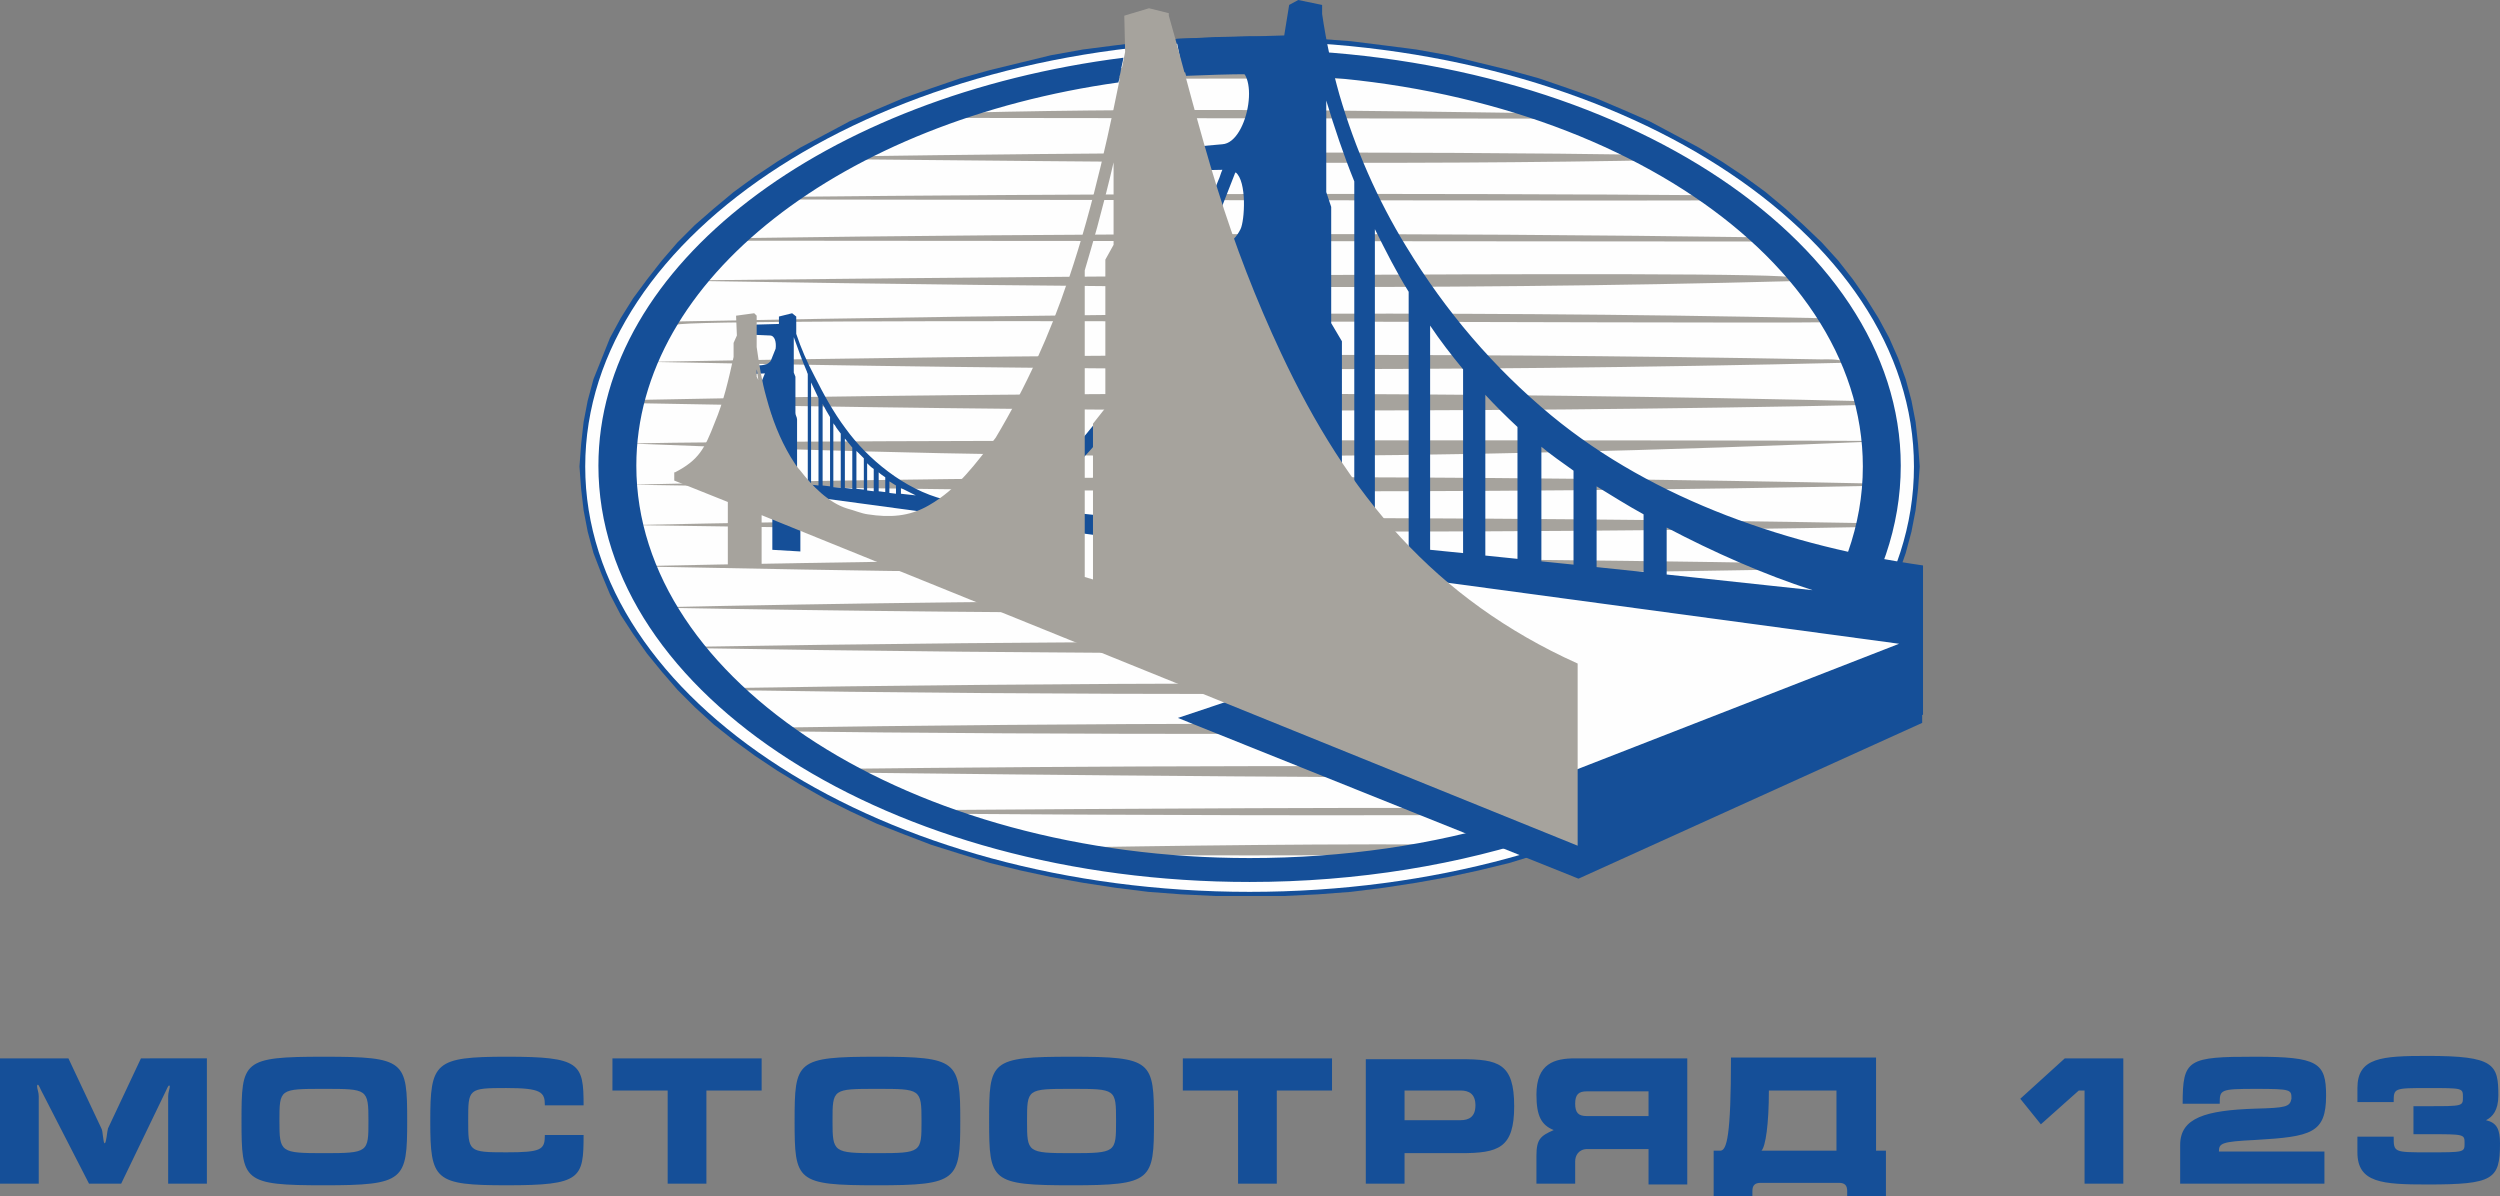<?xml version="1.0" encoding="utf-8"?>
<!-- Generator: Adobe Illustrator 16.0.0, SVG Export Plug-In . SVG Version: 6.00 Build 0)  -->
<!DOCTYPE svg PUBLIC "-//W3C//DTD SVG 1.1//EN" "http://www.w3.org/Graphics/SVG/1.1/DTD/svg11.dtd">
<svg version="1.1" id="Слой_1" xmlns="http://www.w3.org/2000/svg" xmlns:xlink="http://www.w3.org/1999/xlink" x="0px" y="0px"
	 width="600.483px" height="287.278px" viewBox="0 176.876 600.483 287.278" enable-background="new 0 176.876 600.483 287.278"
	 xml:space="preserve">
<rect x="0" y="176.876" width="600.483" height="287.278" fill="#808080" stroke="none"/>
<path fill="#154F98" d="M0,431.089v30.092h9.306v-20.987c0-0.987-0.396-1.779-0.396-2.37c0-0.202,0-0.396,0.197-0.396
	c0.198,0,0.595,0.987,0.792,1.384l11.483,22.371h7.722l10.691-22.17c0.199-0.396,0.595-1.391,0.792-1.391
	c0.199,0,0.199,0,0.199,0.202c0,0.591-0.396,1.383-0.396,2.37v20.987h9.305v-30.092H33.855l-7.919,16.83
	c-0.199,0.591-0.396,3.56-0.792,3.56c-0.396,0-0.396-2.969-0.789-3.56l-7.922-16.83H0L0,431.089z M97.803,446.135
	c0-14.455-0.396-15.442-19.994-15.442c-19.601,0-19.799,0.987-19.799,15.442c0,14.453,0.396,15.44,19.799,15.44
	C97.21,461.575,97.803,460.387,97.803,446.135z M67.118,446.135c0-7.722,0-7.722,10.691-7.722c10.491,0,10.689,0,10.689,7.722
	c0,7.524,0,7.723-10.689,7.723C67.316,453.856,67.118,453.659,67.118,446.135z M121.761,430.691
	c-17.422,0-18.413,1.385-18.413,15.442c0,14.252,0.991,15.44,18.413,15.44c17.818,0,18.413-1.584,18.413-12.077h-9.305
	c0,3.563-0.792,4.161-9.307,4.161c-9.106,0-9.106-0.2-9.106-7.721c0-7.525,0-7.723,9.106-7.723c8.514,0,9.307,0.988,9.307,4.156
	h9.305C140.175,432.275,139.383,430.691,121.761,430.691z M147.103,438.81h13.265v22.371h9.306V438.81h13.266v-7.721h-35.835
	L147.103,438.81L147.103,438.81z M230.651,446.135c0-14.455-0.594-15.442-19.995-15.442c-19.402,0-19.799,0.987-19.799,15.442
	c0,14.453,0.396,15.44,19.799,15.44C230.056,461.575,230.651,460.387,230.651,446.135z M199.965,446.135
	c0-7.722,0-7.722,10.69-7.722c10.491,0,10.689,0,10.689,7.722c0,7.524,0,7.723-10.689,7.723
	C200.162,453.856,199.965,453.659,199.965,446.135z M277.177,446.135c0-14.455-0.396-15.442-19.799-15.442
	c-19.599,0-19.796,0.987-19.796,15.442c0,14.453,0.396,15.44,19.796,15.44C276.781,461.575,277.177,460.387,277.177,446.135z
	 M246.689,446.135c0-7.722,0-7.722,10.689-7.722c10.691,0,10.691,0,10.691,7.722c0,7.524,0,7.723-10.691,7.723
	C246.689,453.856,246.689,453.659,246.689,446.135z M284.106,438.81h13.268v22.371h9.305V438.81h13.264v-7.721h-35.835
	L284.106,438.81L284.106,438.81z M328.058,431.089v30.092h9.306v-7.323h13.464c9.107,0,12.867-1.19,12.867-11.287
	c0-10.294-3.76-11.286-12.867-11.286h-22.77V431.089z M337.364,445.938v-7.129h13.464c1.98,0,3.563,0.792,3.563,3.563
	c0,2.773-1.583,3.564-3.563,3.564L337.364,445.938L337.364,445.938z M405.273,431.089h-26.926c-4.951,0-9.305,1.188-9.305,8.709
	c0,5.147,1.188,7.328,4.155,8.511c-3.164,1.391-4.155,2.184-4.155,6.146v6.728h9.305v-5.346c0-1.382,0.793-2.967,2.969-2.967h14.651
	v8.513h9.306V431.089z M395.967,438.81v6.137h-14.851c-1.978,0-2.771-0.791-2.771-2.969c0-2.18,0.793-2.967,2.771-2.967h14.851
	V438.81z M413.192,453.262h-1.584v10.893h9.306v-1.188c0-1.39,0.597-1.979,1.98-1.979h18.81c1.387,0,1.978,0.591,1.978,1.979v1.188
	h9.306v-10.893h-2.373v-22.375h-34.845C415.768,449.698,414.777,453.262,413.192,453.262z M441.306,453.262h-18.214
	c0.988-0.992,1.781-6.336,1.781-14.452h16.234v14.452H441.306z M510.006,461.181v-30.092h-14.057l-10.69,9.7l4.946,6.137
	l9.107-8.116h1.387v22.371H510.006L510.006,461.181z M541.683,443.166c-11.877,0.396-18.02,2.176-18.02,8.709v9.306h34.649v-7.722
	H532.97c0-1.98,0.594-2.377,8.713-2.773c13.463-0.791,17.028-1.585,17.028-10.688c0-7.922-1.981-9.307-17.028-9.307
	c-16.236,0-17.424,0.592-17.424,11.285h8.907c0-3.362,0-3.563,8.712-3.563c8.516,0,8.516,0.201,8.516,2.376
	C549.998,442.769,549.009,442.966,541.683,443.166z M579.696,442.569v6.733h3.565c8.711,0,8.711,0,8.711,2.175
	c0,2.182,0,2.182-8.711,2.182c-8.316,0-8.316,0-8.316-3.766h-8.711v3.766c0,7.325,5.939,7.722,16.828,7.722
	c15.838,0,17.422-1.188,17.422-9.902c0-3.364-0.791-4.948-3.367-5.539c1.584-0.791,2.971-2.378,2.971-5.94
	c0-7.527-0.989-9.502-17.024-9.502c-11.088,0-16.828,0.396-16.828,7.721v3.365h8.711c0-3.365,0-3.365,8.316-3.365
	c8.313,0,8.313,0,8.313,2.177s0,2.177-8.313,2.177h-3.566V442.569z"/>
<g id="_1677771545152">
	<polygon fill="#154F98" points="300.144,185.589 308.46,185.788 316.576,186.182 324.494,186.776 332.413,187.766 340.136,188.756 
		347.857,190.142 355.182,191.924 362.51,193.706 369.637,195.686 376.565,198.062 383.296,200.437 389.826,203.209 
		396.164,205.981 402.104,209.148 408.041,212.317 413.588,215.683 418.933,219.245 424.08,223.007 428.832,226.967 
		433.189,230.926 437.543,235.083 441.505,239.44 445.066,243.993 448.235,248.546 451.203,253.298 453.777,258.05 455.955,263 
		457.739,267.949 459.123,273.098 460.114,278.245 460.707,283.591 461.105,288.935 460.707,294.28 460.114,299.428 
		459.123,304.577 457.739,309.725 455.955,314.87 453.777,319.623 451.203,324.572 448.235,329.125 445.066,333.878 
		441.505,338.234 437.543,342.589 433.189,346.749 428.832,350.904 424.08,354.666 418.933,358.43 413.588,361.991 408.041,365.357 
		402.104,368.723 396.164,371.691 389.826,374.663 383.296,377.234 376.565,379.811 369.637,381.986 362.51,384.165 
		355.182,385.949 347.857,387.532 340.136,388.918 332.413,390.105 324.494,391.093 316.576,391.689 308.46,392.085 
		300.144,392.085 291.827,392.085 283.71,391.689 275.791,391.093 267.871,390.105 260.151,388.918 252.429,387.532 
		245.105,385.949 237.78,384.165 230.651,381.986 223.721,379.811 216.991,377.234 210.458,374.663 204.12,371.691 198.182,368.723 
		192.243,365.357 186.698,361.991 181.353,358.43 176.204,354.666 171.454,350.904 166.902,346.749 162.743,342.589 
		158.981,338.234 155.419,333.878 152.052,329.125 149.084,324.572 146.509,319.623 144.529,314.87 142.549,309.725 
		141.162,304.577 140.175,299.428 139.58,294.28 139.184,288.935 139.58,283.591 140.175,278.245 141.162,273.098 142.549,267.949 
		144.529,263 146.509,258.05 149.084,253.298 152.052,248.546 155.419,243.993 158.981,239.44 162.743,235.083 166.902,230.926 
		171.454,226.967 176.204,223.007 181.353,219.245 186.698,215.683 192.243,212.317 198.182,209.148 204.12,205.981 
		210.458,203.209 216.991,200.437 223.721,198.062 230.651,195.686 237.78,193.706 245.105,191.924 252.429,190.142 
		260.151,188.756 267.871,187.766 275.791,186.776 283.71,186.182 291.827,185.788 	"/>
	<path fill="#FEFEFE" d="M300.144,186.776c87.905,0,159.576,45.933,159.576,102.159c0,56.228-71.671,102.158-159.576,102.158
		c-87.907,0-159.577-45.931-159.577-102.158C140.568,232.708,212.237,186.776,300.144,186.776z"/>
	<path fill="#A6A39D" d="M348.847,195.686c-32.468,0-64.741,0.198-97.209,0c4.159-0.791,8.513-1.583,12.87-2.375
		c23.757-0.396,47.712-0.396,71.473,0C340.334,194.102,344.691,194.895,348.847,195.686z"/>
	<path fill="#A6A39D" d="M380.919,205.387l-161.155-0.198c0.789-0.397,1.779-0.792,2.771-0.991
		c51.672-1.583,103.743-0.791,155.416,0C378.943,204.595,379.932,204.991,380.919,205.387z"/>
	<path fill="#A6A39D" d="M401.511,215.286c-67.513,1.386-135.026,0.396-202.537-0.198c0.199-0.198,0.595-0.396,0.792-0.594
		c66.719-0.991,133.044-1.387,199.764-0.396C400.322,214.494,400.915,214.89,401.511,215.286z"/>
	<path fill="#A6A39D" d="M416.755,224.987c-22.966,0.198-211.249-0.198-232.827-0.198c0.199-0.197,0.595-0.396,0.79-0.594
		c77.413-0.792,153.237-0.99,230.651-0.396C415.768,224.393,416.361,224.592,416.755,224.987z"/>
	<path fill="#A6A39D" d="M424.677,234.886l-249.46-0.198l0.396-0.593c82.953-1.188,165.71-1.386,248.667-0.198L424.677,234.886z"/>
	<path fill="#A6A39D" d="M430.814,243.597l0.196,0.792c-87.31,2.377-174.227,1.387-261.536,0h-0.792l0.198-0.198
		C184.523,243.993,429.822,241.42,430.814,243.597z"/>
	<path fill="#A6A39D" d="M437.147,253.298l0.396,0.989c-22.37,0.396-272.227-1.188-274.998,0.595v-0.792
		C254.212,252.31,345.48,251.319,437.147,253.298z"/>
	<path fill="#A6A39D" d="M444.472,264.385l-0.396-0.396c-97.605,2.375-190.657,1.783-288.263-0.198
		c94.239-1.782,187.292-2.376,281.53-0.594C439.525,263.198,442.493,263,444.472,264.385z"/>
	<path fill="#A6A39D" d="M450.412,273.296c-0.196,0.395,0.396,0.593,0.396,0.791c-99.784,2.177-199.567,1.583-299.551-0.396
		c1.387,0,2.377-0.791,3.764-0.791C254.41,270.919,351.224,270.919,450.412,273.296z"/>
	<path fill="#A6A39D" d="M453.382,282.798c-110.275,4.753-200.557,4.753-302.123,0.595
		C196.4,282.403,425.269,282.602,453.382,282.798L453.382,282.798z"/>
	<path fill="#A6A39D" d="M453.577,293.489c-101.563,2.177-200.356,1.584-302.12-0.198l0,0c103.35-2.376,199.567-2.376,302.12-0.198
		C453.577,293.291,453.577,293.291,453.577,293.489z"/>
	<path fill="#A6A39D" d="M452.197,303.389c-101.171,1.979-199.173,1.188-300.738-0.396l0,0
		c101.565-2.179,199.767-2.179,300.738-0.396C452.197,302.993,452.197,303.189,452.197,303.389z"/>
	<path fill="#A6A39D" d="M449.029,313.288c-111.863,2.178-181.156,1.979-297.57-0.396c115.622-2.375,187.095-2.375,297.769-0.396
		C449.226,312.691,449.029,313.09,449.029,313.288z"/>
	<path fill="#A6A39D" d="M444.076,323.188c-96.221,1.386-191.846,1.386-288.263-0.396l0,0c98.001-2.181,191.844-2.181,288.657-0.396
		C444.472,322.593,444.275,322.792,444.076,323.188z"/>
	<path fill="#A6A39D" d="M162.347,332.294c92.657-1.585,183.331-1.78,275.791-0.396c-0.198,0.396-0.595,0.592-0.793,0.988
		c-92.063,1.387-182.538,1.188-274.8-0.396C162.545,332.493,162.545,332.493,162.347,332.294z"/>
	<path fill="#A6A39D" d="M428.634,342.786c-85.728,0.989-171.058,1.188-256.982-0.197c-0.197-0.198-0.197-0.198-0.396-0.397
		c86.518-1.385,171.851-1.58,258.367-0.394C429.23,342.191,428.832,342.391,428.634,342.786z"/>
	<path fill="#A6A39D" d="M182.344,351.695c78.994-1.188,157.197-1.387,235.995-0.198c-0.396,0.396-0.793,0.596-1.389,0.992
		c-78.003,0.79-155.811,0.989-233.814,0C182.938,352.29,182.542,352.093,182.344,351.695z"/>
	<path fill="#A6A39D" d="M196.796,361.598c69.096-0.795,137.997-0.992,206.893-0.199c-1.387,0.791-2.574,1.584-3.961,2.178
		c-57.215,0.396-151.26-0.594-201.546-1.188C197.786,361.991,197.389,361.794,196.796,361.598z"/>
	<path fill="#A6A39D" d="M380.725,372.484c-53.854,0.396-107.705,0.197-161.556-0.196c-0.594-0.199-1.386-0.597-1.981-0.794
		c55.832-0.396,111.266-0.791,167.098-0.396C383.098,371.494,381.907,371.891,380.725,372.484z"/>
	<path fill="#A6A39D" d="M348.451,382.186c-32.271,0.197-64.545,0.197-96.814,0c-2.178-0.594-4.357-0.988-6.532-1.584
		c37.813-0.594,75.628-1.188,113.443-0.791C355.182,380.602,351.817,381.395,348.451,382.186z"/>
	<path fill="#154F98" d="M282.918,349.32l96.222,38.605l82.556-37.419v-29.896l-106.91-6.137
		C333.998,333.085,305.886,341.6,282.918,349.32z"/>
	<polygon fill="#B2B3B3" points="183.532,296.658 183.928,297.647 259.358,321.999 260.547,317.645 	"/>
	<path fill="#FEFEFE" d="M272.03,184.203l8.316-1.783l2.178,6.534v13.661l0.987,2.177v30.094c0,1.188,1.188,2.376,1.188,3.564
		v36.033l2.971,3.762v50.286h-23.163v-50.286l2.968-3.762v-35.637l1.98-3.564v-29.697l1.387-2.771v-7.524l1.584-3.563
		L272.03,184.203z"/>
	<path fill="#154F98" d="M296.778,218.255c0,0.198-0.197,0.198-0.197,0.396c-2.377,6.138-4.753,12.274-7.326,18.215
		c3.562-0.198,6.731-0.99,8.711-4.95C298.955,229.938,299.55,220.434,296.778,218.255z M162.149,290.717l3.564-0.397l1.188,0.199
		c5.938-2.572,7.523-5.346,10.888-11.088c2.376-4.156,4.158-8.512,5.94-12.868l-3.96,0.198l0.595-1.979
		c1.188-0.198,2.376,0,3.564-0.396c0.396,0,0.792-0.396,1.186-0.792c0.396-0.989,0.792-1.979,1.188-2.969
		c0.198-1.584-0.198-3.168-1.383-3.168l-4.556-0.197l-0.396-2.375l7.126-0.199v-1.781l3.169-0.791l0.99,0.791v4.159
		c1.188,3.563,2.574,6.73,4.354,10.096c2.179,4.355,4.556,8.71,7.522,12.67c5.148,7.128,14.058,14.651,23.76,17.027l8.118,0.793
		c3.168-0.199,6.532-0.99,9.702-2.772c7.521-3.96,13.063-9.702,18.213-16.233c1.783-2.377,3.563-4.753,5.345-7.327v3.563
		l-2.97,3.764v2.177c-0.395,0.593-0.79,0.99-1.188,1.585c-6.533,7.917-13.463,13.66-21.185,16.035l22.372,2.376v16.632
		l-73.054-18.81v10.691l-6.733-0.396v-12.079L162.149,290.717z M284.303,236.866c0.396,0,0.793,0,1.387,0
		c2.376-5.544,4.753-11.087,6.93-16.63c0.396-0.792,0.594-1.783,0.988-2.575l-9.897,0.198v-5.345
		c3.168-0.396,7.327-0.792,9.897-0.99c6.338-0.396,9.504-19.007,2.181-18.413l-11.684,1.188l-1.582-8.118l25.937-0.791l1.187-7.327
		l2.178-1.187l5.742,1.187v2.179c0.988,6.73,2.374,13.066,4.157,19.401c3.763,12.87,9.105,25.145,16.034,36.429
		c9.504,15.642,20.988,29.104,34.847,40.587c24.948,20.59,57.613,31.479,89.289,36.032v35.834l-82.951,38.014l0.197-40.585
		l-91.074-23.56v-19.998l15.046,1.584v-36.032l-18.017,0.594v-7.919c3.168-0.197,7.72-0.594,10.098-1.386
		c2.573-0.792,4.157-8.513,3.96-10.888c-0.396-7.722-6.338-7.127-12.078-6.731c-0.594,1.386-1.386,2.969-1.979,4.355v-7.919
		C284.898,238.054,284.502,237.46,284.303,236.866z M167.691,290.32l17.226,1.782v-6.731h-3.958l-0.396-2.968
		c1.188-0.198,2.376,0,3.565-0.396c0.396,0,0.594-0.397,0.789-0.99v-3.168l0.396-0.99c-0.789-1.781-2.967-1.386-4.948-1.386
		C177.195,282.602,173.038,288.935,167.691,290.32z M191.451,292.896l2.571,0.196V266.76l0,0c0-0.198-0.197-0.396-0.197-0.593
		c-1.187-2.772-2.176-5.544-3.166-8.316v8.513l0.396,0.99v8.711c0,0.595,0.396,0.992,0.396,1.584V292.896L191.451,292.896z
		 M194.816,293.291l1.782,0.198c0-6.93,0-14.059,0-20.986c-0.594-1.188-1.188-2.573-1.782-3.761V293.291z M197.588,293.489
		l1.783,0.198c0-5.544,0-11.086,0-16.63c-0.596-0.992-1.188-1.979-1.783-3.169C197.588,280.422,197.588,286.956,197.588,293.489z
		 M200.162,293.886l1.781,0.196c0-4.354,0-8.71,0-13.065c-0.396-0.595-0.989-1.19-1.386-1.981c-0.198-0.196-0.396-0.395-0.396-0.593
		C200.162,283.591,200.162,288.736,200.162,293.886z M202.932,294.082l1.782,0.198c0-3.365,0-6.729,0-9.898
		c-0.594-0.791-1.188-1.386-1.782-2.177C202.932,286.165,202.932,290.124,202.932,294.082z M205.705,294.28l1.781,0.198
		c0-2.574,0-4.949,0-7.523c-0.594-0.593-1.188-1.188-1.781-1.783C205.705,288.342,205.705,291.312,205.705,294.28z M208.28,294.677
		l1.584,0.198c0-1.782,0-3.563,0-5.346c-0.594-0.396-1.188-0.989-1.584-1.386C208.28,290.32,208.28,292.5,208.28,294.677z
		 M211.052,294.875l1.581,0.198c0-1.188,0-2.375,0-3.563c-0.594-0.396-1.186-0.793-1.581-1.19
		C211.052,291.905,211.052,293.489,211.052,294.875z M213.624,295.271l1.584,0.199v-1.981c-0.595-0.396-0.99-0.593-1.584-0.989
		C213.624,293.291,213.624,294.28,213.624,295.271z M216.396,295.47l3.565,0.395c-1.188-0.593-2.377-1.188-3.565-1.783l0,0V295.47z
		 M322.318,306.557l2.971,0.395v-86.516c-2.575-6.336-4.753-12.869-6.732-19.403v21.976l1.188,3.564v27.916l2.575,4.356
		L322.318,306.557L322.318,306.557z M330.236,307.546l8.117,0.793c0-23.364,0-38.805,0-61.375
		c-2.968-4.752-5.542-9.899-8.117-15.047V307.546z M343.504,308.932l7.918,0.793c0-17.82,0-25.936,0-44.15
		c-2.774-3.366-5.545-6.93-7.918-10.494V308.932z M356.766,310.316l7.722,0.791c0-12.074,0-19.005,0-31.677
		c-2.771-2.572-5.344-5.146-7.722-7.72V310.316z M370.23,311.704l7.721,0.791v-22.569c-2.771-1.979-5.346-3.761-7.721-5.742V311.704
		z M383.494,313.09l11.283,1.188V300.42c-3.959-2.179-7.721-4.554-11.283-6.731V313.09z M400.322,314.87l35.043,3.764
		c-11.68-3.764-23.757-9.106-35.043-15.048V314.87z M181.353,273.494c0.991-2.378,1.98-4.752,2.773-7.129h0.198
		c1.581,0,1.383,4.554,0.986,5.346C184.324,273.494,183.136,273.494,181.353,273.494z"/>
	<path fill="#154F98" d="M300.144,194.696c81.171,0,147.299,42.368,147.299,94.238c0,14.059-4.949,27.519-13.659,39.598l9.106,1.188
		c8.711-12.474,13.66-26.331,13.66-40.983c0-55.038-70.284-99.98-156.21-99.98c-5.742,0-11.483,0.198-17.027,0.594
		c0.593,1.781,0.989,3.761,1.584,5.741C289.849,194.895,294.995,194.696,300.144,194.696z M415.173,347.54
		c-10.295,8.117-22.571,15.244-36.431,20.983v6.729c22.769-8.513,41.972-20.588,55.438-35.039L415.173,347.54z M363.496,373.872
		c-19.201,5.938-40.784,9.104-63.353,9.104c-81.173,0-147.301-42.365-147.301-94.24c0-44.942,49.696-82.755,115.82-92.061
		c0-0.198,0-0.396,0.197-0.594v-0.792l0.198-0.593c0.198-1.386,0.595-2.772,0.792-3.96c-71.67,9.106-126.115,49.693-126.115,98
		c0,55.039,70.283,99.984,156.407,99.984c25.935,0,50.683-4.16,72.263-11.484L363.496,373.872z M282.722,195.488
		c0.196,0,0.196,0,0.393,0c-0.196-0.595-0.196-1.188-0.393-1.782V195.488z"/>
	<polygon fill="#FEFEFE" points="377.949,361.991 456.154,331.503 177.789,293.886 	"/>
	<path fill="#A6A39D" d="M225.9,300.022v6.533l-16.828-4.354C214.812,303.389,220.357,302.993,225.9,300.022z M342.315,322.99
		v13.462l-7.721-1.981v-20.392C336.967,317.246,339.54,320.216,342.315,322.99z M347.857,337.837v-9.501
		c6.336,5.938,13.069,10.887,20.396,14.648L347.857,337.837z M329.048,306.95c0,10.495,0,15.245,0,26.135l-7.92-1.979V295.47
		C323.703,299.428,326.278,303.189,329.048,306.95z M315.983,286.559c0,18.214,0,24.946,0,43.162l-7.918-1.979v-56.426
		c2.176,4.553,4.551,9.107,6.929,13.464C315.19,285.372,315.586,285.966,315.983,286.559z M302.718,259.634
		c0,25.144,0,41.378,0,66.72l-8.119-1.979v-86.518C297.173,245.181,299.747,252.506,302.718,259.634z M289.65,221.226V322.99
		l-3.96-0.991v-43.556l-2.968-3.761v-36.033c0-1.188-1.188-2.376-1.188-3.565v-30.092l-0.99-2.178v-18.016
		C283.314,197.072,286.284,209.148,289.65,221.226z M292.421,222.215c4.16,13.463,9.305,26.728,15.245,39.399
		c16.038,34.251,37.024,59.199,71.276,74.639v9.702l0,0v34.053l-196.005-79.391v12.273c-2.178-0.199-5.148-0.396-8.117-0.199
		v-15.243l-12.869-5.147v-1.981h0.197c5.741-2.968,7.127-5.74,9.503-11.877c2.179-5.147,3.367-10.494,4.553-15.839v-3.366
		l0.792-1.782l-0.198-4.752l4.356-0.592l0.594,0.592v6.732v0.792c0.595,4.157,1.188,8.116,2.377,12.274
		c1.383,5.147,3.165,9.702,5.74,14.056l0,0l0,0c0.792,1.19,1.386,2.375,2.376,3.367c2.771,3.563,6.73,7.722,11.282,9.107
		c1.584,0.395,3.367,1.188,4.952,1.386c5.146,0.791,9.899,0.594,14.649-2.179c6.93-3.96,11.287-10.097,16.037-16.233
		c7.328-12.275,13.067-24.946,17.422-38.014v-0.199l0.198-0.197c5.94-17.62,9.899-36.032,13.465-54.246l-0.198-8.711l5.938-1.783
		l4.753,1.189v0.594C284.106,192.32,288.066,208.356,292.421,222.215z M262.527,316.059v-37.417l2.969-3.762v-35.638l1.979-3.564
		V215.88c-1.188,5.148-2.572,10.492-3.958,15.64c-0.99,3.563-1.979,6.93-2.97,10.295v73.65L262.527,316.059z M256.586,252.31v62.167
		l-4.354-1.188c0-18.81,0-31.281,0-50.09C253.816,259.634,255.4,256.071,256.586,252.31z M249.063,270.522
		c0,15.642,0,25.342,0,42.169l-4.75-1.188c0-13.066,0-18.807,0-31.48C245.897,276.661,247.479,273.494,249.063,270.522z
		 M241.342,284.778c0,10.295,0,14.453,0,25.738l-5.146-1.387c0-7.721,0-10.097,0-17.62c1.782-1.981,3.364-4.158,5.146-6.536
		C241.144,284.975,241.144,284.778,241.342,284.778z M233.621,294.28c0,5.544,0,8.117,0,14.453l-5.741-1.584v-8.313
		c0.198-0.198,0.396-0.198,0.595-0.396C230.452,297.25,232.036,295.667,233.621,294.28z M204.913,301.21l-10.891-2.771v-3.762
		c2.376,2.179,4.951,4.158,7.921,5.346C202.932,300.419,203.922,300.814,204.913,301.21z M192.639,298.042l-2.771-0.792
		c0-2.574,0-5.148,0-7.721c0.197,0.198,0.197,0.198,0.197,0.396c0.792,1.188,1.585,2.177,2.575,3.169L192.639,298.042
		L192.639,298.042z M188.678,297.052l-3.168-0.791v-15.244c0.792,2.177,1.979,4.553,3.168,6.534
		C188.678,290.717,188.678,293.886,188.678,297.052z M184.523,296.063l-1.781-0.396v-16.038c0-0.593-0.596-1.186-0.596-1.78v-8.91
		c0.199,0.991,0.396,2.177,0.596,3.168c0.396,2.178,0.988,4.355,1.781,6.336V296.063z M174.623,293.489l-0.792-0.198v-18.808l0,0
		c0.99-3.169,1.782-6.534,2.374-9.702v2.771l-0.592,1.189v9.107l-0.989,1.78L174.623,293.489L174.623,293.489z M173.237,293.093
		l-0.792-0.196c0-4.753,0-9.702,0-14.651c0.198-0.793,0.595-1.584,0.792-2.377V293.093z M171.85,292.698l-0.792-0.198
		c0-3.764,0-7.327,0-11.088c0.198-0.593,0.594-1.188,0.792-1.783C171.85,283.987,171.85,288.342,171.85,292.698z M170.464,292.302
		l-0.792-0.199c0-2.771,0-5.543,0-8.117c0.198-0.395,0.594-0.989,0.792-1.384C170.464,285.768,170.464,289.133,170.464,292.302z
		 M169.078,292.103l-0.792-0.198c0-1.979,0-3.761,0-5.74c0.196-0.396,0.594-0.793,0.792-1.19
		C169.078,287.154,169.078,289.728,169.078,292.103z M167.89,291.708l-0.792-0.198c0-1.386,0-2.576,0-3.959
		c0.197-0.198,0.593-0.595,0.792-0.992C167.89,288.342,167.89,289.926,167.89,291.708z M166.506,291.312l-0.792-0.198v-2.377l0,0
		c0.198-0.196,0.594-0.395,0.792-0.791C166.506,289.133,166.506,290.32,166.506,291.312z M165.12,290.915l-2.575-0.595
		c0.792-0.196,1.782-0.593,2.575-1.188V290.915z M181.749,265.574v1.781l0.396,0.792
		C181.948,267.157,181.948,266.365,181.749,265.574z"/>
</g>
</svg>
